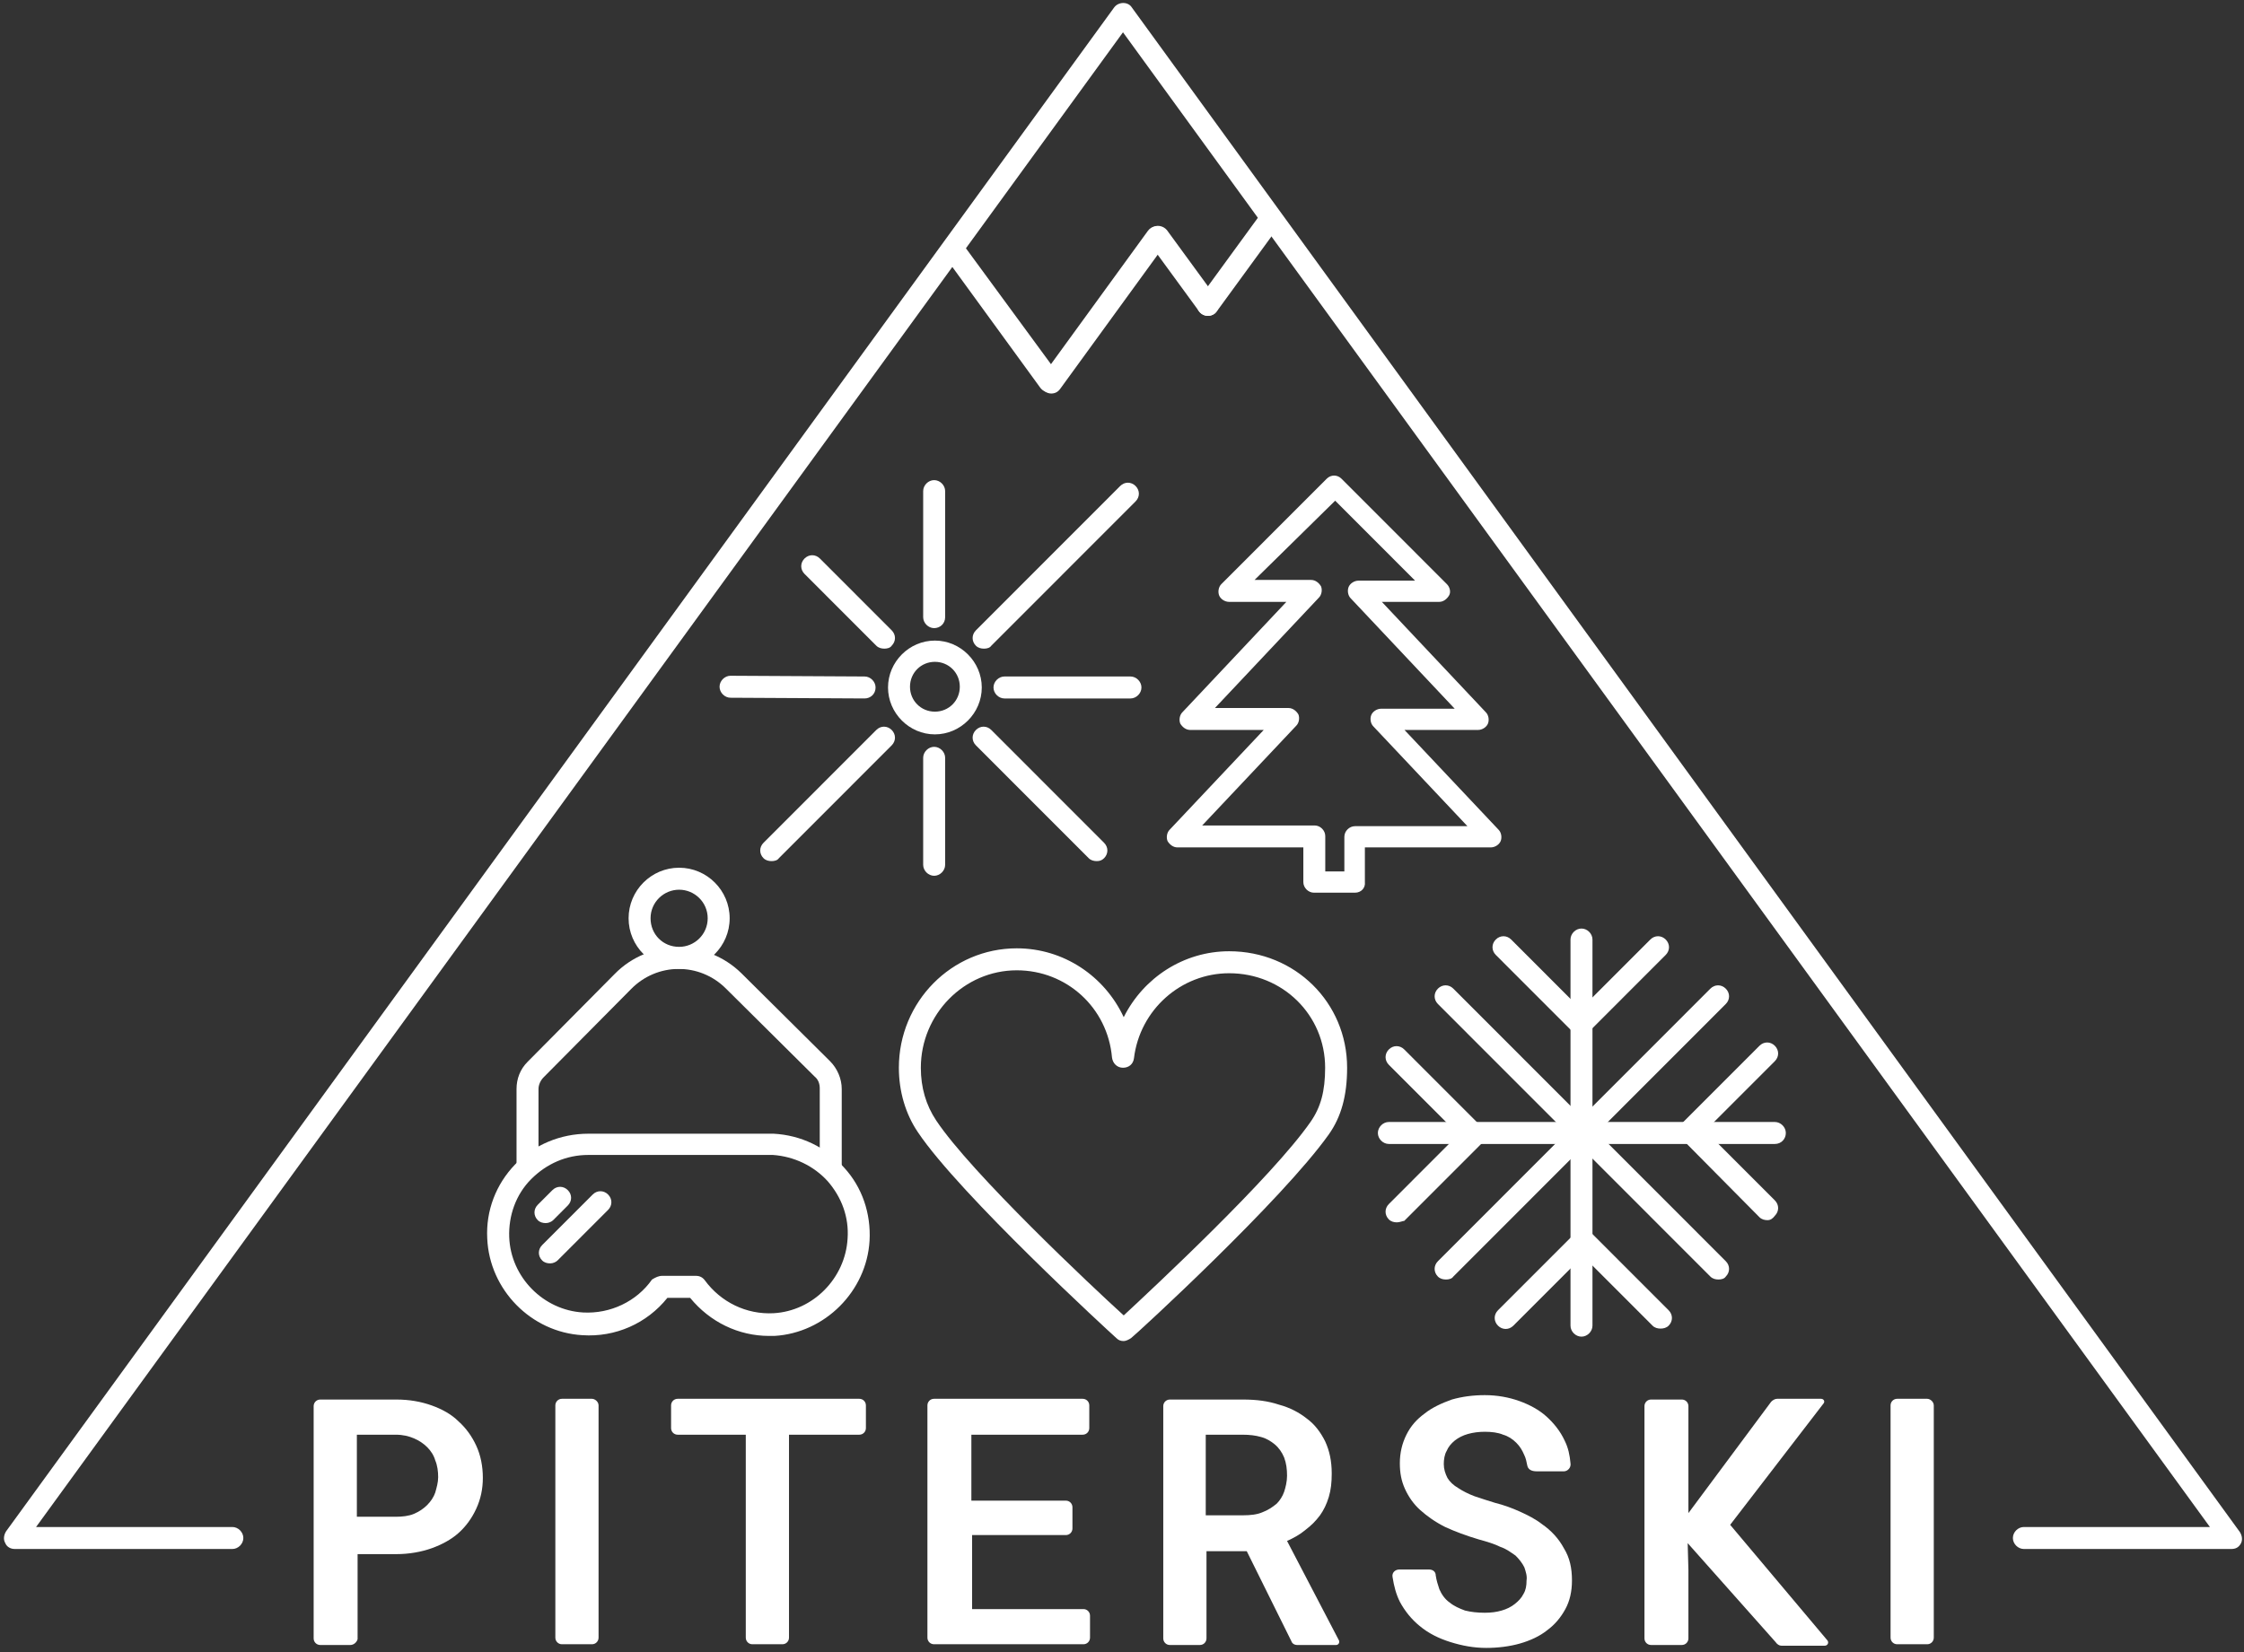 <svg width="239" height="176" viewBox="0 0 239 176" fill="none" xmlns="http://www.w3.org/2000/svg">
<rect x="0" y="0" width="239" height="176" fill="#333333" stroke="none"/>
<path d="M37.306 175.253H34.108C33.718 175.253 33.406 174.94 33.406 174.55V149.805C33.406 149.415 33.718 149.103 34.108 149.103H42.221C43.625 149.103 44.873 149.337 45.965 149.727C47.057 150.117 48.071 150.664 48.851 151.444C49.631 152.147 50.255 153.006 50.724 154.02C51.192 155.035 51.426 156.206 51.426 157.455C51.426 158.626 51.192 159.719 50.724 160.733C50.255 161.748 49.631 162.607 48.851 163.309C48.071 164.012 47.057 164.558 45.965 164.949C44.873 165.339 43.547 165.573 42.221 165.573H38.086V174.628C38.008 174.94 37.696 175.253 37.306 175.253ZM42.143 161.592C42.845 161.592 43.547 161.514 44.093 161.28C44.639 161.046 45.107 160.733 45.497 160.343C45.887 159.953 46.199 159.484 46.355 159.016C46.511 158.47 46.667 157.923 46.667 157.377C46.667 156.752 46.589 156.128 46.355 155.581C46.199 155.035 45.887 154.567 45.497 154.176C45.107 153.786 44.639 153.474 44.093 153.24C43.547 153.006 42.923 152.849 42.143 152.849H38.008V161.592H42.143Z" fill="white"/>
<path d="M63.751 149.726V174.471C63.751 174.862 63.439 175.174 63.049 175.174H59.85C59.461 175.174 59.148 174.862 59.148 174.471V149.726C59.148 149.336 59.461 149.024 59.85 149.024H63.049C63.361 149.024 63.751 149.336 63.751 149.726Z" fill="white"/>
<path d="M205.96 149.726V174.471C205.96 174.862 205.648 175.174 205.258 175.174H202.059C201.669 175.174 201.357 174.862 201.357 174.471V149.726C201.357 149.336 201.669 149.024 202.059 149.024H205.258C205.57 149.024 205.96 149.336 205.96 149.726Z" fill="white"/>
<path d="M84.033 152.849V174.471C84.033 174.862 83.721 175.174 83.331 175.174H80.132C79.742 175.174 79.43 174.862 79.43 174.471V152.849H72.176C71.785 152.849 71.474 152.537 71.474 152.146V149.726C71.474 149.336 71.785 149.024 72.176 149.024H91.522C91.912 149.024 92.224 149.336 92.224 149.726V152.146C92.224 152.537 91.912 152.849 91.522 152.849H84.033Z" fill="white"/>
<path d="M103.535 163.621V171.427H115.392C115.782 171.427 116.094 171.739 116.094 172.13V174.471C116.094 174.862 115.782 175.174 115.392 175.174H99.479C99.088 175.174 98.776 174.862 98.776 174.471V149.726C98.776 149.336 99.088 149.024 99.479 149.024H115.314C115.704 149.024 116.016 149.336 116.016 149.726V152.146C116.016 152.537 115.704 152.849 115.314 152.849H103.457V159.874H113.52C113.91 159.874 114.222 160.186 114.222 160.577V162.841C114.222 163.231 113.91 163.543 113.52 163.543H103.535V163.621Z" fill="white"/>
<path d="M128.498 165.261V174.55C128.498 174.94 128.186 175.253 127.796 175.253H124.597C124.207 175.253 123.895 174.94 123.895 174.55V149.805C123.895 149.415 124.207 149.103 124.597 149.103H132.398C133.802 149.103 135.05 149.259 136.22 149.649C137.391 149.961 138.405 150.508 139.185 151.132C140.043 151.757 140.667 152.615 141.135 153.552C141.603 154.567 141.837 155.66 141.837 156.987C141.837 157.923 141.759 158.704 141.525 159.484C141.291 160.265 140.979 160.89 140.589 161.436C140.121 162.06 139.653 162.529 139.029 162.997C138.483 163.466 137.781 163.856 137.079 164.168L142.617 174.784C142.695 175.018 142.539 175.253 142.305 175.253H138.171C137.859 175.253 137.625 175.096 137.547 174.862L132.788 165.261H128.498V165.261ZM132.398 161.436C133.178 161.436 133.88 161.358 134.426 161.124C135.05 160.89 135.518 160.577 135.986 160.187C136.298 159.875 136.61 159.406 136.766 158.938C136.922 158.47 137.079 157.845 137.079 157.221C137.079 156.518 137.001 155.894 136.766 155.269C136.532 154.723 136.22 154.254 135.752 153.864C135.362 153.552 134.894 153.24 134.27 153.084C133.724 152.927 133.1 152.849 132.32 152.849H128.42V161.436H132.398Z" fill="white"/>
<path d="M162.353 166.978C162.119 166.509 161.807 166.119 161.417 165.729C160.949 165.417 160.481 165.026 159.779 164.792C159.155 164.48 158.375 164.246 157.517 164.012C156.19 163.621 154.942 163.153 153.928 162.685C152.836 162.138 151.978 161.514 151.276 160.889C150.574 160.265 150.028 159.484 149.638 158.625C149.248 157.767 149.092 156.908 149.092 155.893C149.092 154.801 149.326 153.786 149.794 152.849C150.262 151.912 150.886 151.21 151.744 150.585C152.524 149.961 153.538 149.492 154.63 149.102C155.722 148.79 156.892 148.634 158.141 148.634C159.467 148.634 160.715 148.868 161.807 149.258C162.899 149.649 163.913 150.195 164.693 150.898C165.473 151.6 166.175 152.459 166.643 153.473C167.034 154.254 167.19 155.035 167.268 155.893C167.346 156.362 166.955 156.752 166.565 156.752H163.679C163.055 156.752 162.743 156.518 162.665 156.128C162.587 155.737 162.509 155.347 162.353 155.035C162.119 154.488 161.885 154.098 161.495 153.708C161.105 153.317 160.637 153.005 160.091 152.849C159.545 152.615 158.843 152.537 158.141 152.537C157.517 152.537 156.892 152.615 156.346 152.771C155.8 152.927 155.332 153.161 154.942 153.473C154.552 153.786 154.24 154.176 154.084 154.566C153.85 154.957 153.772 155.503 153.772 155.971C153.772 156.518 153.928 156.986 154.162 157.455C154.396 157.845 154.786 158.235 155.332 158.547C155.8 158.86 156.424 159.172 157.048 159.406C157.751 159.64 158.453 159.874 159.233 160.109C160.169 160.343 161.027 160.655 161.885 161.045C162.743 161.436 163.523 161.826 164.225 162.372C165.239 163.075 166.019 163.933 166.565 164.948C167.19 165.963 167.424 167.056 167.424 168.383C167.424 169.554 167.19 170.569 166.721 171.427C166.253 172.286 165.629 173.066 164.771 173.691C163.991 174.315 162.977 174.784 161.885 175.096C160.793 175.408 159.545 175.564 158.297 175.564C156.97 175.564 155.722 175.33 154.474 174.94C153.226 174.55 152.134 174.003 151.198 173.223C150.34 172.52 149.638 171.661 149.092 170.647C148.702 169.866 148.468 169.007 148.312 167.993C148.234 167.524 148.624 167.212 149.014 167.212H152.212C152.602 167.212 152.914 167.446 152.914 167.836C152.992 168.383 153.148 168.851 153.304 169.32C153.538 169.866 153.928 170.412 154.396 170.725C154.864 171.115 155.41 171.349 156.034 171.583C156.658 171.739 157.36 171.818 158.141 171.818C158.843 171.818 159.389 171.739 159.935 171.583C160.481 171.427 160.949 171.193 161.339 170.881C161.729 170.569 162.041 170.256 162.275 169.788C162.509 169.398 162.587 168.929 162.587 168.383C162.665 167.915 162.509 167.446 162.353 166.978Z" fill="white"/>
<path d="M179.827 167.29V174.549C179.827 174.94 179.515 175.252 179.125 175.252H175.848C175.458 175.252 175.146 174.94 175.146 174.549V149.805C175.146 149.414 175.458 149.102 175.848 149.102H179.125C179.515 149.102 179.827 149.414 179.827 149.805V161.201L188.642 149.336C188.798 149.18 189.032 149.024 189.266 149.024H193.946C194.258 149.024 194.414 149.336 194.18 149.57L184.273 162.45L194.648 174.784C194.804 175.018 194.648 175.33 194.336 175.33H189.734C189.5 175.33 189.266 175.174 189.11 174.94L179.749 164.402L179.827 167.29Z" fill="white"/>
<path d="M237.631 165.025H215.555C214.931 165.025 214.385 164.479 214.385 163.854C214.385 163.23 214.931 162.683 215.555 162.683H235.369L119.605 3.441L3.841 162.683H24.747C25.371 162.683 25.917 163.23 25.917 163.854C25.917 164.479 25.371 165.025 24.747 165.025H1.579C1.11 165.025 0.72 164.791 0.564 164.401C0.33 164.01 0.408 163.542 0.642 163.152L118.669 0.787C119.137 0.163 120.151 0.163 120.541 0.787L238.567 163.23C238.801 163.62 238.879 164.088 238.645 164.479C238.411 164.869 238.099 165.025 237.631 165.025Z" fill="white"/>
<path d="M119.683 142.872C119.371 142.872 119.137 142.794 118.903 142.56C118.201 141.935 102.209 127.26 97.763 120.625C96.437 118.673 95.735 116.253 95.735 113.755C95.735 106.73 101.351 101.032 108.294 101.032C113.286 101.032 117.655 103.998 119.683 108.369C121.789 104.154 126.08 101.344 130.916 101.344C137.937 101.344 143.476 106.808 143.476 113.755C143.476 116.722 142.852 118.985 141.525 120.859C136.533 127.884 121.165 142.013 120.463 142.56C120.229 142.716 119.917 142.872 119.683 142.872ZM108.294 103.374C102.677 103.374 98.075 108.057 98.075 113.755C98.075 115.863 98.621 117.737 99.713 119.376C103.457 124.996 116.329 137.095 119.683 140.14C122.959 137.095 135.441 125.464 139.575 119.532C140.667 117.971 141.135 116.253 141.135 113.755C141.135 108.135 136.611 103.686 130.916 103.686C125.768 103.686 121.399 107.589 120.775 112.741C120.697 113.365 120.229 113.755 119.605 113.755C118.981 113.755 118.513 113.287 118.435 112.663C117.967 107.355 113.598 103.374 108.294 103.374Z" fill="white"/>
<path d="M154.006 136.316C153.694 136.316 153.382 136.238 153.148 136.003C152.68 135.535 152.68 134.832 153.148 134.364L182.167 105.326C182.635 104.858 183.337 104.858 183.805 105.326C184.273 105.794 184.273 106.497 183.805 106.965L154.786 136.003C154.63 136.238 154.318 136.316 154.006 136.316Z" fill="white"/>
<path d="M176.863 141.544C176.551 141.544 176.239 141.466 176.005 141.232L168.594 133.816L161.183 141.232C160.715 141.701 160.013 141.701 159.545 141.232C159.077 140.764 159.077 140.061 159.545 139.593L167.814 131.319C168.282 130.85 168.984 130.85 169.452 131.319L177.721 139.593C178.189 140.061 178.189 140.764 177.721 141.232C177.487 141.466 177.175 141.544 176.863 141.544Z" fill="white"/>
<path d="M168.438 110.32C168.126 110.32 167.814 110.242 167.58 110.008L159.311 101.734C158.843 101.265 158.843 100.563 159.311 100.094C159.779 99.626 160.481 99.626 160.949 100.094L168.36 107.51L175.771 100.094C176.239 99.626 176.941 99.626 177.409 100.094C177.877 100.563 177.877 101.265 177.409 101.734L169.14 110.008C168.984 110.242 168.672 110.32 168.438 110.32Z" fill="white"/>
<path d="M168.438 142.403C167.814 142.403 167.268 141.857 167.268 141.232V100.095C167.268 99.47 167.814 98.924 168.438 98.924C169.062 98.924 169.608 99.47 169.608 100.095V141.232C169.608 141.857 169.062 142.403 168.438 142.403Z" fill="white"/>
<path d="M188.252 129.992C187.94 129.992 187.628 129.914 187.394 129.68L179.125 121.328C178.657 120.859 178.657 120.157 179.125 119.689L187.394 111.414C187.862 110.946 188.564 110.946 189.032 111.414C189.5 111.883 189.5 112.585 189.032 113.054L181.621 120.469L189.032 127.885C189.5 128.353 189.5 129.056 189.032 129.524C188.798 129.836 188.564 129.992 188.252 129.992Z" fill="white"/>
<path d="M148.78 130.226C148.468 130.226 148.156 130.148 147.922 129.914C147.454 129.445 147.454 128.743 147.922 128.275L155.332 120.859L147.922 113.443C147.454 112.975 147.454 112.272 147.922 111.804C148.39 111.336 149.092 111.336 149.56 111.804L157.829 120.078C158.063 120.312 158.141 120.625 158.141 120.937C158.141 121.249 157.985 121.561 157.829 121.796L149.56 130.07C149.404 130.07 149.092 130.226 148.78 130.226Z" fill="white"/>
<path d="M189.032 121.875H147.922C147.298 121.875 146.752 121.329 146.752 120.704C146.752 120.08 147.298 119.533 147.922 119.533H189.032C189.656 119.533 190.202 120.08 190.202 120.704C190.202 121.329 189.734 121.875 189.032 121.875Z" fill="white"/>
<path d="M183.025 136.315C182.713 136.315 182.401 136.237 182.167 136.003L153.148 106.965C152.68 106.496 152.68 105.794 153.148 105.325C153.616 104.857 154.319 104.857 154.787 105.325L183.806 134.364C184.274 134.832 184.274 135.535 183.806 136.003C183.65 136.237 183.338 136.315 183.025 136.315Z" fill="white"/>
<path d="M99.572 78.238C96.842 78.238 94.58 75.974 94.58 73.242C94.58 70.51 96.842 68.246 99.572 68.246C102.303 68.246 104.565 70.51 104.565 73.242C104.565 75.974 102.303 78.238 99.572 78.238ZM99.572 70.51C98.09 70.51 96.92 71.681 96.92 73.164C96.92 74.647 98.09 75.818 99.572 75.818C101.055 75.818 102.225 74.647 102.225 73.164C102.225 71.681 101.055 70.51 99.572 70.51Z" fill="white"/>
<path d="M116.812 91.741C116.5 91.741 116.188 91.663 115.954 91.429L103.941 79.408C103.473 78.94 103.473 78.237 103.941 77.769C104.409 77.3 105.111 77.3 105.579 77.769L117.592 89.79C118.06 90.258 118.06 90.961 117.592 91.429C117.358 91.663 117.124 91.741 116.812 91.741Z" fill="white"/>
<path d="M94.19 69.105C93.878 69.105 93.566 69.026 93.332 68.792L85.687 61.142C85.219 60.674 85.219 59.971 85.687 59.503C86.155 59.035 86.857 59.035 87.325 59.503L94.97 67.153C95.438 67.621 95.438 68.324 94.97 68.792C94.814 69.026 94.502 69.105 94.19 69.105Z" fill="white"/>
<path d="M99.494 93.304C98.87 93.304 98.324 92.757 98.324 92.133V80.736C98.324 80.112 98.87 79.565 99.494 79.565C100.118 79.565 100.664 80.112 100.664 80.736V92.133C100.664 92.757 100.118 93.304 99.494 93.304Z" fill="white"/>
<path d="M99.494 66.919C98.87 66.919 98.324 66.373 98.324 65.748V52.322C98.324 51.697 98.87 51.151 99.494 51.151C100.118 51.151 100.664 51.697 100.664 52.322V65.748C100.664 66.451 100.118 66.919 99.494 66.919Z" fill="white"/>
<path d="M120.401 74.413H106.983C106.359 74.413 105.813 73.867 105.813 73.242C105.813 72.618 106.359 72.071 106.983 72.071H120.401C121.025 72.071 121.571 72.618 121.571 73.242C121.571 73.867 121.025 74.413 120.401 74.413Z" fill="white"/>
<path d="M92.084 74.412L77.808 74.335C77.184 74.335 76.638 73.788 76.638 73.164C76.638 72.539 77.184 71.993 77.808 71.993L92.084 72.071C92.708 72.071 93.254 72.617 93.254 73.242C93.254 73.944 92.708 74.412 92.084 74.412Z" fill="white"/>
<path d="M104.799 69.106C104.487 69.106 104.175 69.028 103.941 68.794C103.473 68.325 103.473 67.623 103.941 67.154L119.308 51.777C119.776 51.308 120.478 51.308 120.947 51.777C121.415 52.245 121.415 52.947 120.947 53.416L105.579 68.794C105.423 69.028 105.111 69.106 104.799 69.106Z" fill="white"/>
<path d="M82.177 91.741C81.865 91.741 81.553 91.663 81.319 91.429C80.85 90.961 80.85 90.258 81.319 89.79L93.332 77.769C93.8 77.3 94.502 77.3 94.97 77.769C95.438 78.237 95.438 78.94 94.97 79.408L82.957 91.429C82.801 91.663 82.489 91.741 82.177 91.741Z" fill="white"/>
<path d="M111.726 41.768C111.336 41.768 111.024 41.612 110.79 41.3L100.961 27.796C100.571 27.249 100.727 26.547 101.195 26.156C101.741 25.766 102.443 25.922 102.833 26.39L112.74 39.895C113.13 40.441 112.974 41.144 112.506 41.534C112.272 41.69 111.96 41.768 111.726 41.768Z" fill="white"/>
<path d="M128.654 33.65C128.264 33.65 127.952 33.494 127.718 33.182L122.413 25.922C122.023 25.376 122.179 24.674 122.647 24.283C123.193 23.893 123.895 24.049 124.286 24.517L129.59 31.777C129.98 32.323 129.824 33.026 129.356 33.416C129.122 33.572 128.888 33.65 128.654 33.65Z" fill="white"/>
<path d="M111.96 41.925C111.726 41.925 111.492 41.846 111.258 41.69C110.712 41.3 110.634 40.598 111.024 40.051L122.257 24.595C122.647 24.049 123.349 23.971 123.895 24.361C124.441 24.751 124.519 25.454 124.129 26L112.896 41.456C112.662 41.769 112.35 41.925 111.96 41.925Z" fill="white"/>
<path d="M128.654 33.65C128.42 33.65 128.186 33.572 127.952 33.416C127.406 33.026 127.328 32.323 127.718 31.776L134.036 23.112C134.426 22.566 135.128 22.487 135.674 22.878C136.221 23.268 136.299 23.971 135.908 24.517L129.59 33.182C129.356 33.494 129.044 33.65 128.654 33.65Z" fill="white"/>
<path d="M81.927 142.326C78.65 142.326 75.608 140.843 73.502 138.267H71.084C68.899 140.999 65.545 142.482 62.035 142.248C56.574 141.936 52.128 137.408 51.894 131.944C51.738 128.978 52.83 126.168 54.858 124.06C56.886 121.953 59.694 120.782 62.659 120.782H82.317H82.395C85.281 120.938 87.933 122.187 89.884 124.372C91.834 126.48 92.77 129.29 92.614 132.178C92.302 137.565 87.855 142.014 82.473 142.326C82.317 142.326 82.161 142.326 81.927 142.326ZM70.537 135.925H74.126C74.516 135.925 74.828 136.081 75.062 136.394C76.778 138.735 79.508 140.063 82.395 139.906C86.607 139.672 90.04 136.16 90.274 131.944C90.43 129.681 89.65 127.573 88.167 125.856C86.685 124.216 84.579 123.202 82.317 123.045H62.659C60.319 123.045 58.212 123.982 56.574 125.621C54.936 127.261 54.156 129.524 54.234 131.788C54.39 136.081 57.9 139.594 62.113 139.828C64.999 139.984 67.807 138.657 69.445 136.316C69.835 136.081 70.147 135.925 70.537 135.925Z" fill="white"/>
<path d="M88.48 125.387C87.856 125.387 87.309 124.84 87.309 124.216V115.942C87.309 115.473 87.153 115.005 86.763 114.693L77.324 105.326C74.516 102.515 69.992 102.515 67.183 105.404L57.9 114.771C57.588 115.083 57.354 115.551 57.354 116.02V124.216C57.354 124.84 56.808 125.387 56.184 125.387C55.56 125.387 55.014 124.84 55.014 124.216V116.02C55.014 114.927 55.404 113.912 56.184 113.131L65.467 103.764C69.133 100.017 75.218 100.017 78.963 103.686L88.401 113.053C89.182 113.834 89.65 114.927 89.65 116.02V124.294C89.65 124.84 89.104 125.387 88.48 125.387Z" fill="white"/>
<path d="M72.332 103.218C69.367 103.218 66.949 100.798 66.949 97.831C66.949 94.865 69.367 92.445 72.332 92.445C75.296 92.445 77.714 94.865 77.714 97.831C77.714 100.798 75.296 103.218 72.332 103.218ZM72.332 94.787C70.694 94.787 69.289 96.114 69.289 97.831C69.289 99.549 70.615 100.876 72.332 100.876C73.97 100.876 75.374 99.549 75.374 97.831C75.374 96.114 73.97 94.787 72.332 94.787Z" fill="white"/>
<path d="M58.602 134.598C58.29 134.598 57.978 134.52 57.744 134.286C57.276 133.817 57.276 133.115 57.744 132.647L63.127 127.26C63.595 126.792 64.297 126.792 64.765 127.26C65.233 127.729 65.233 128.431 64.765 128.9L59.382 134.286C59.226 134.442 58.914 134.598 58.602 134.598Z" fill="white"/>
<path d="M58.134 130.305C57.822 130.305 57.51 130.227 57.276 129.993C56.808 129.524 56.808 128.822 57.276 128.353L58.836 126.792C59.304 126.324 60.007 126.324 60.474 126.792C60.943 127.261 60.943 127.963 60.474 128.431L58.914 129.993C58.758 130.149 58.446 130.305 58.134 130.305Z" fill="white"/>
<path d="M144.313 95.105H139.944C139.341 95.105 138.814 94.577 138.814 93.974V90.28H125.404C124.952 90.28 124.576 89.979 124.35 89.602C124.199 89.225 124.274 88.697 124.576 88.396L134.595 77.766H126.76C126.308 77.766 125.932 77.465 125.706 77.088C125.555 76.711 125.63 76.183 125.932 75.882L137.006 64.122H130.904C130.452 64.122 130 63.821 129.849 63.444C129.698 63.067 129.774 62.539 130.075 62.237L141.3 51.005C141.752 50.553 142.43 50.553 142.882 51.005L154.106 62.237C154.408 62.539 154.558 63.067 154.332 63.444C154.106 63.821 153.73 64.122 153.278 64.122H147.176L158.25 75.882C158.551 76.183 158.626 76.711 158.476 77.088C158.325 77.465 157.873 77.766 157.421 77.766H149.586L159.606 88.396C159.907 88.697 159.982 89.225 159.832 89.602C159.681 89.979 159.229 90.28 158.777 90.28H145.368V93.974C145.443 94.577 144.991 95.105 144.313 95.105ZM141.074 92.843H143.183V89.149C143.183 88.546 143.71 88.019 144.313 88.019H156.291L146.272 77.39C145.97 77.088 145.895 76.56 146.046 76.183C146.196 75.806 146.648 75.505 147.1 75.505H154.935L143.861 63.745C143.56 63.444 143.484 62.916 143.635 62.539C143.786 62.162 144.238 61.861 144.69 61.861H150.716L142.204 53.342L133.616 61.785H139.642C140.094 61.785 140.471 62.087 140.697 62.464C140.848 62.84 140.772 63.368 140.471 63.67L129.397 75.43H137.232C137.684 75.43 138.06 75.731 138.286 76.108C138.437 76.485 138.362 77.013 138.06 77.314L128.041 87.943H140.019C140.622 87.943 141.149 88.471 141.149 89.074V92.843H141.074Z" fill="white"/>
</svg>
